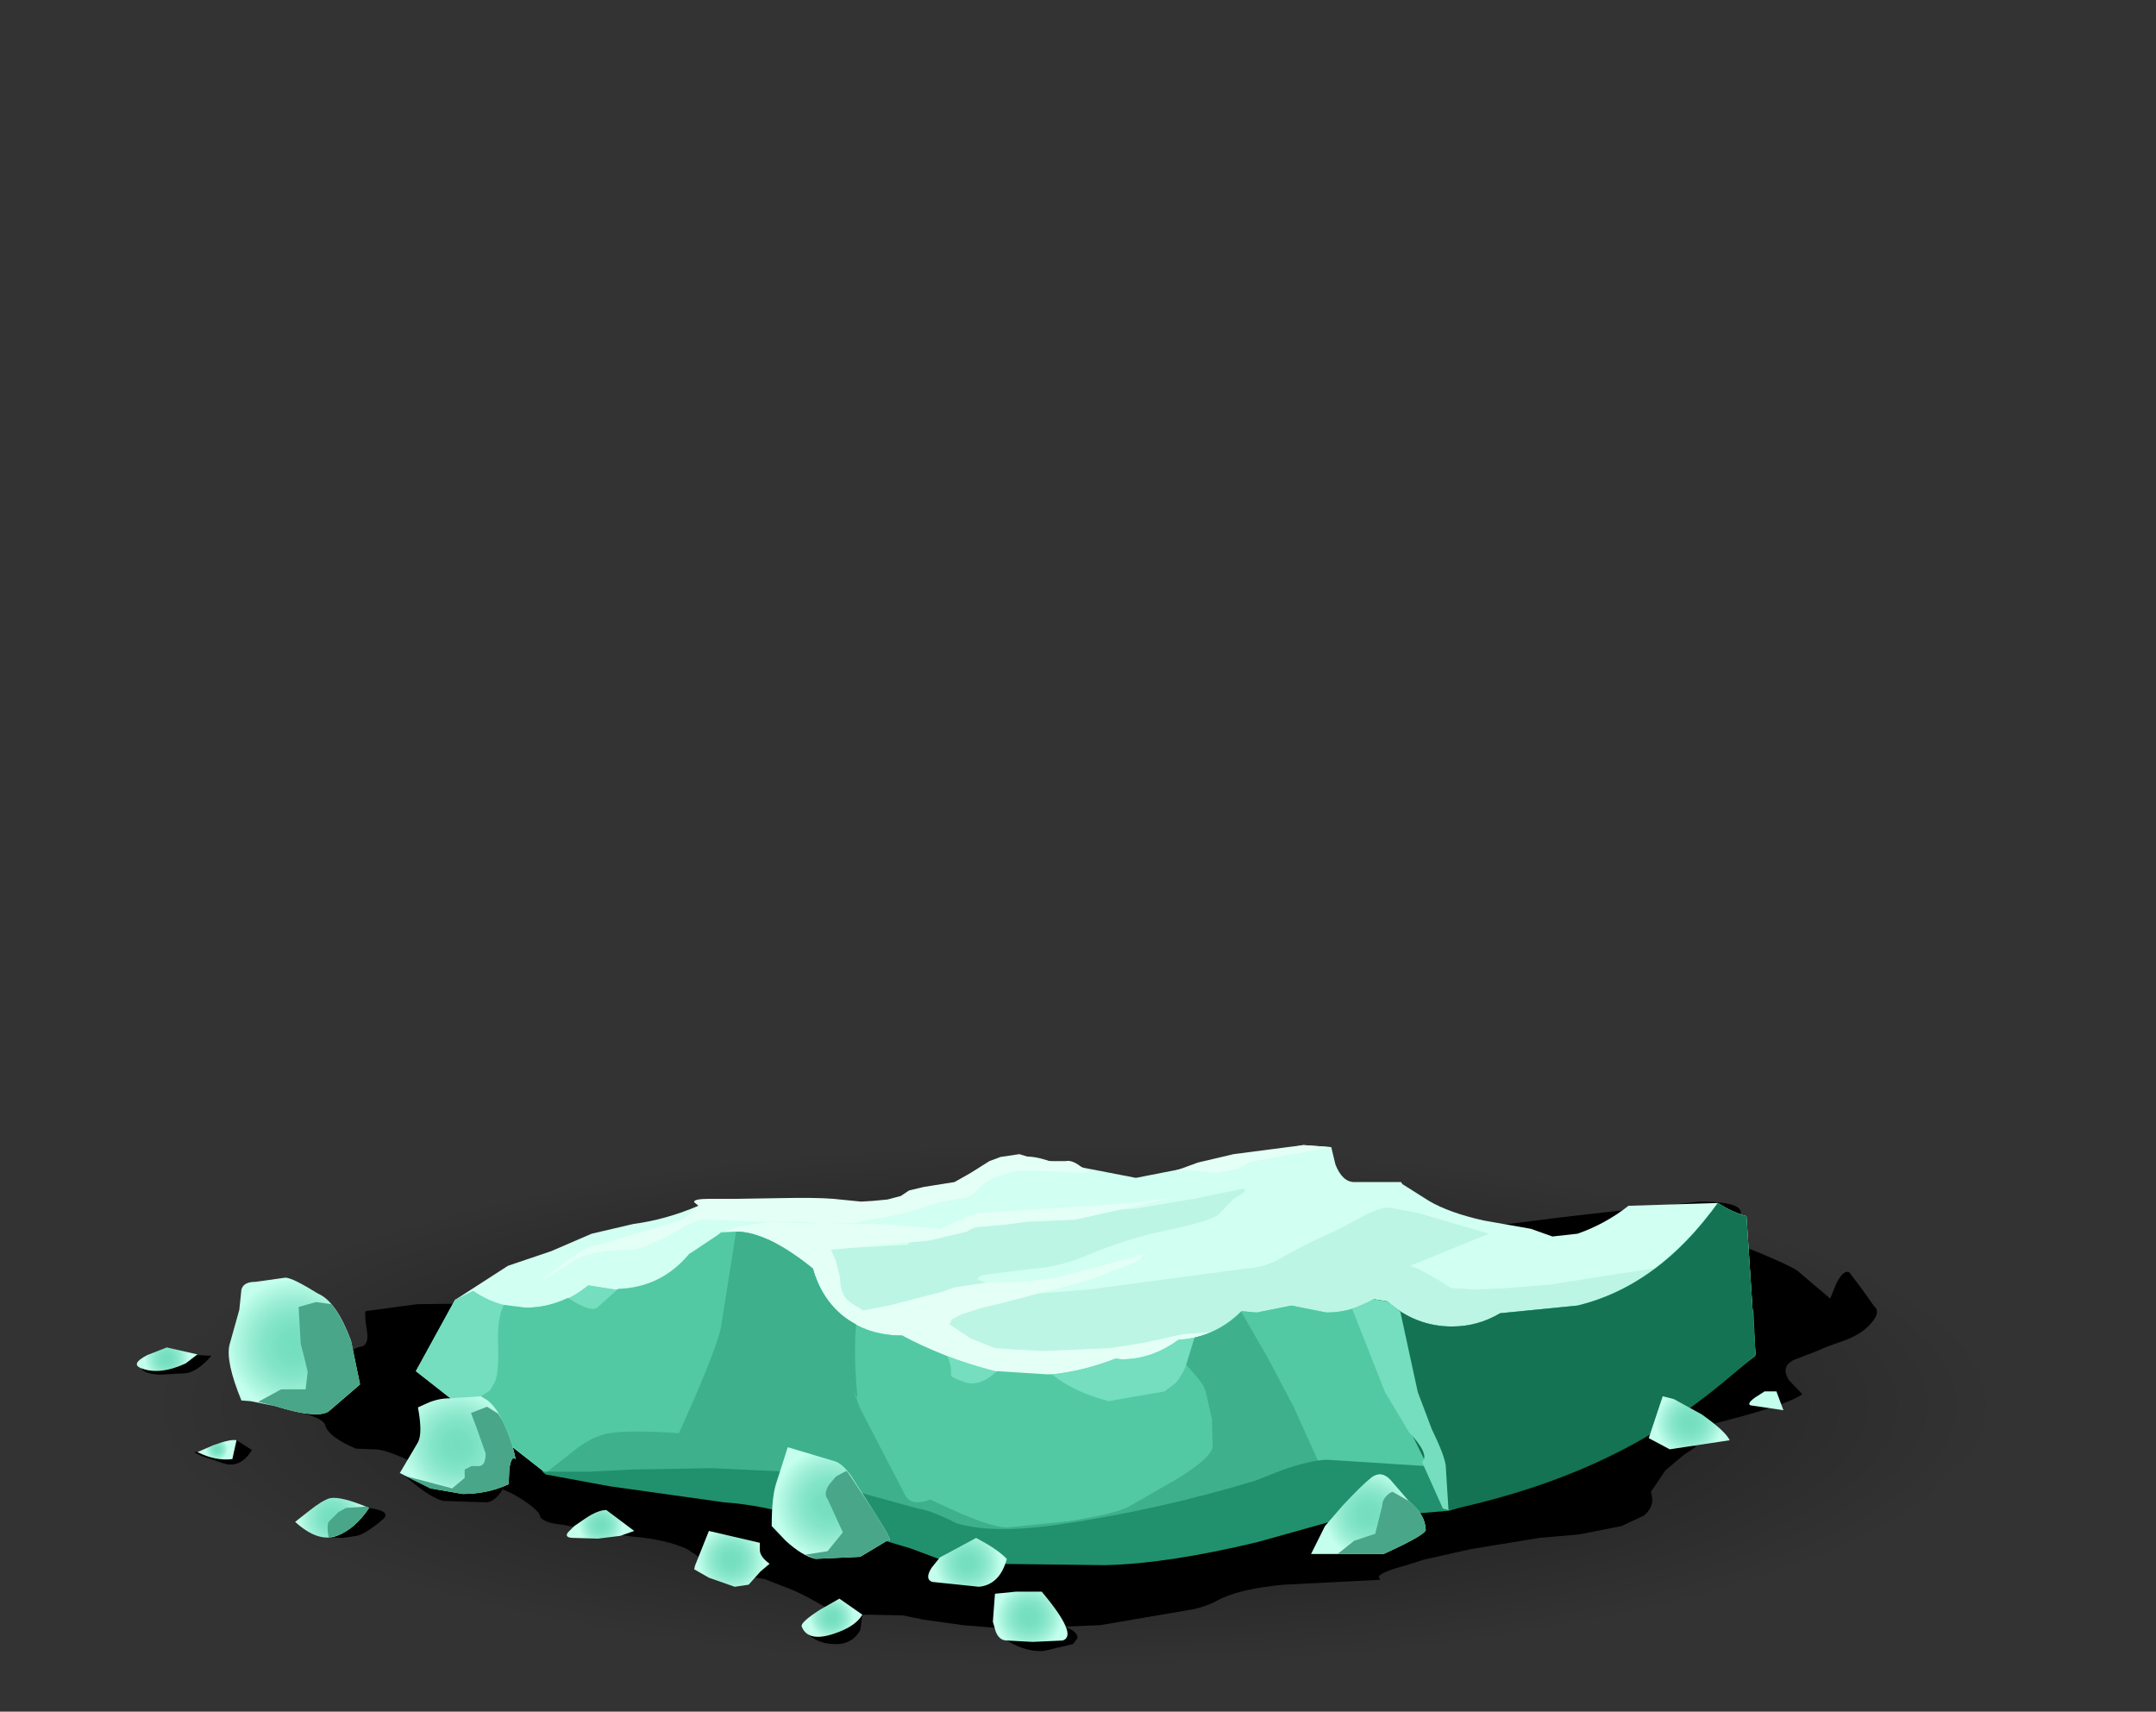 <?xml version="1.0" encoding="UTF-8" standalone="no"?>
<svg xmlns:xlink="http://www.w3.org/1999/xlink" height="122.65px" width="154.5px" xmlns="http://www.w3.org/2000/svg">
  <rect width="100%" height="100%" fill="#333333" stroke="none"/>
  <g transform="matrix(1.0, 0.0, 0.0, 1.0, 0.0, 0.0)">
    <use height="44.75" transform="matrix(1.0, 0.0, 0.0, 1.0, 0.0, 78.1)" width="154.5" xlink:href="#sprite0"/>
    <use height="30.6" transform="matrix(1.0, 0.0, 0.0, 1.0, 17.9, 86.1)" width="116.6" xlink:href="#sprite1"/>
    <use height="1.45" transform="matrix(1.0, 0.0, 0.0, 1.0, 10.15, 97.05)" width="5.0" xlink:href="#sprite2"/>
    <use height="1.75" transform="matrix(1.0, 0.0, 0.0, 1.0, 13.95, 103.2)" width="4.1" xlink:href="#sprite3"/>
    <use height="2.2" transform="matrix(1.0, 0.0, 0.0, 1.0, 21.9, 108.05)" width="5.75" xlink:href="#sprite4"/>
    <use height="2.0" transform="matrix(1.0, 0.0, 0.0, 1.0, 29.0, 105.75)" width="7.05" xlink:href="#sprite5"/>
    <use height="2.1" transform="matrix(1.0, 0.0, 0.0, 1.0, 57.45, 115.7)" width="4.35" xlink:href="#sprite6"/>
    <use height="2.4" transform="matrix(1.0, 0.0, 0.0, 1.0, 72.15, 115.9)" width="5.05" xlink:href="#sprite7"/>
    <use height="30.15" transform="matrix(1.0, 0.0, 0.0, 1.0, 29.8, 82.0)" width="96.0" xlink:href="#shape8"/>
    <use height="22.0" transform="matrix(1.0, 0.0, 0.0, 1.0, 97.5, 86.2)" width="28.3" xlink:href="#sprite8"/>
    <use height="28.95" transform="matrix(1.0, 0.0, 0.0, 1.0, 9.8, 88.75)" width="118.0" xlink:href="#shape10"/>
  </g>
  <defs>
    <g id="sprite0" transform="matrix(1.0, 0.0, 0.0, 1.0, 0.0, 0.0)">
      <use height="44.75" transform="matrix(1.0, 0.0, 0.0, 1.0, 0.0, 0.0)" width="154.5" xlink:href="#shape0"/>
    </g>
    <g id="shape0" transform="matrix(1.0, 0.0, 0.0, 1.0, 0.0, 0.0)">
      <path d="M154.5 22.35 Q154.5 31.6 131.85 38.2 109.25 44.75 77.25 44.75 45.25 44.75 22.65 38.2 0.0 31.6 0.0 22.35 0.0 13.1 22.65 6.55 45.25 0.0 77.25 0.0 109.25 0.0 131.85 6.55 154.5 13.1 154.5 22.35" fill="url(#gradient0)" fill-rule="evenodd" stroke="none"/>
    </g>
    <radialGradient cx="0" cy="0" gradientTransform="matrix(0.081, 0.0, 0.0, -0.023, 77.0, 22.6)" gradientUnits="userSpaceOnUse" id="gradient0" r="819.2" spreadMethod="pad">
      <stop offset="0.0" stop-color="#000000" stop-opacity="0.62"/>
      <stop offset="1.0" stop-color="#000000" stop-opacity="0.0"/>
    </radialGradient>
    <g id="sprite1" transform="matrix(1.0, 0.0, 0.0, 1.0, 0.0, 0.0)">
      <use height="30.6" transform="matrix(1.0, 0.0, 0.0, 1.0, 0.0, 0.0)" width="116.6" xlink:href="#shape1"/>
    </g>
    <g id="shape1" transform="matrix(1.0, 0.0, 0.0, 1.0, 0.0, 0.0)">
      <path d="M113.25 6.95 L113.7 5.85 Q114.25 4.8 114.65 5.1 L115.55 6.3 116.4 7.5 Q116.9 7.9 116.2 8.7 115.5 9.55 114.0 10.05 112.95 10.4 112.45 10.65 L110.9 11.25 Q109.6 11.7 110.3 12.8 L111.25 13.8 Q110.35 14.5 105.75 15.7 102.85 16.4 102.95 17.05 103.0 17.4 103.65 17.55 L102.7 18.2 101.45 19.25 100.4 20.8 Q100.75 21.8 99.9 22.5 L98.3 23.25 95.25 23.85 92.4 24.1 87.5 24.9 84.15 25.65 82.9 26.05 Q81.2 26.5 80.9 26.85 L81.0 27.1 74.1 27.45 Q70.85 27.75 69.3 28.6 68.4 29.1 67.1 29.3 L64.15 29.8 60.95 30.35 57.3 30.5 54.15 30.6 51.1 30.35 48.25 29.95 46.8 29.65 44.4 29.6 42.5 29.65 41.05 28.95 Q39.6 28.1 38.7 27.75 L36.9 27.05 35.1 26.75 Q34.05 26.65 32.6 25.75 L31.35 24.9 Q29.8 24.2 27.4 24.0 L24.7 23.6 22.4 23.15 Q21.2 23.05 20.85 22.65 L20.7 22.3 Q20.25 21.8 19.45 21.3 17.9 20.3 16.4 20.3 L14.15 20.0 11.4 18.55 Q9.6 17.7 8.8 17.75 L7.6 17.7 Q5.6 16.85 5.4 16.0 5.2 15.35 1.8 14.65 L0.15 14.25 Q-0.2 14.1 0.4 13.95 L6.25 12.6 6.9 11.45 Q7.2 10.5 7.95 10.4 8.55 10.3 8.4 9.3 8.2 8.05 8.3 7.85 L12.0 7.35 16.55 7.3 23.45 5.35 Q29.75 3.5 31.65 3.4 L36.3 3.8 45.1 4.75 Q50.9 5.2 58.35 4.75 L77.05 3.25 94.2 1.1 103.85 0.0 Q107.5 0.0 106.7 1.15 L105.55 2.6 108.25 3.7 Q110.5 4.65 110.9 4.95 L113.25 6.95" fill="#000000" fill-rule="evenodd" stroke="none"/>
    </g>
    <g id="sprite2" transform="matrix(1.0, 0.0, 0.0, 1.0, 0.0, 0.0)">
      <use height="1.45" transform="matrix(1.0, 0.0, 0.0, 1.0, 0.0, 0.0)" width="5.0" xlink:href="#shape2"/>
    </g>
    <g id="shape2" transform="matrix(1.0, 0.0, 0.0, 1.0, 0.0, 0.0)">
      <path d="M0.0 1.0 Q2.15 0.0 3.15 0.0 L5.0 0.1 Q4.0 1.25 3.15 1.35 L1.35 1.45 Q0.15 1.4 0.0 1.0" fill="#000000" fill-rule="evenodd" stroke="none"/>
    </g>
    <g id="sprite3" transform="matrix(1.0, 0.0, 0.0, 1.0, 0.0, 0.0)">
      <use height="1.75" transform="matrix(1.0, 0.0, 0.0, 1.0, 0.0, 0.0)" width="4.1" xlink:href="#shape3"/>
    </g>
    <g id="shape3" transform="matrix(1.0, 0.0, 0.0, 1.0, 0.0, 0.0)">
      <path d="M4.1 0.7 Q3.35 1.95 2.2 1.7 L0.55 1.15 Q-0.35 0.75 0.2 0.85 0.85 0.95 3.0 0.0 L4.1 0.7" fill="#000000" fill-rule="evenodd" stroke="none"/>
    </g>
    <g id="sprite4" transform="matrix(1.0, 0.0, 0.0, 1.0, 0.0, 0.0)">
      <use height="2.2" transform="matrix(1.0, 0.0, 0.0, 1.0, 0.0, 0.0)" width="5.75" xlink:href="#shape4"/>
    </g>
    <g id="shape4" transform="matrix(1.0, 0.0, 0.0, 1.0, 0.0, 0.0)">
      <path d="M5.5 0.85 Q4.25 1.9 3.65 2.0 L2.65 2.15 1.65 2.1 0.0 1.6 Q0.65 1.6 1.65 1.0 2.65 0.35 4.55 0.0 6.25 0.25 5.5 0.85" fill="#000000" fill-rule="evenodd" stroke="none"/>
    </g>
    <g id="sprite5" transform="matrix(1.0, 0.0, 0.0, 1.0, 0.0, 0.0)">
      <use height="2.0" transform="matrix(1.0, 0.0, 0.0, 1.0, 0.0, 0.0)" width="7.05" xlink:href="#shape5"/>
    </g>
    <g id="shape5" transform="matrix(1.0, 0.0, 0.0, 1.0, 0.0, 0.0)">
      <path d="M0.0 0.0 L4.3 0.15 7.05 0.9 Q6.55 1.8 5.9 1.9 L2.8 1.8 Q1.9 1.65 0.0 0.0" fill="#000000" fill-rule="evenodd" stroke="none"/>
    </g>
    <g id="sprite6" transform="matrix(1.0, 0.0, 0.0, 1.0, 0.0, 0.0)">
      <use height="2.1" transform="matrix(1.0, 0.0, 0.0, 1.0, 0.0, 0.0)" width="4.35" xlink:href="#shape6"/>
    </g>
    <g id="shape6" transform="matrix(1.0, 0.0, 0.0, 1.0, 0.0, 0.0)">
      <path d="M2.7 2.1 Q0.85 2.2 0.0 0.85 L2.35 0.6 4.35 0.0 4.2 1.1 Q3.7 2.0 2.7 2.1" fill="#000000" fill-rule="evenodd" stroke="none"/>
    </g>
    <g id="sprite7" transform="matrix(1.0, 0.0, 0.0, 1.0, 0.0, 0.0)">
      <use height="2.4" transform="matrix(1.0, 0.0, 0.0, 1.0, 0.0, 0.0)" width="5.05" xlink:href="#shape7"/>
    </g>
    <g id="shape7" transform="matrix(1.0, 0.0, 0.0, 1.0, 0.0, 0.0)">
      <path d="M2.65 2.4 Q1.4 2.5 0.0 1.65 L2.5 0.0 4.15 0.65 Q5.15 1.05 5.05 1.5 L4.75 1.9 2.65 2.4" fill="#000000" fill-rule="evenodd" stroke="none"/>
    </g>
    <g id="shape8" transform="matrix(1.0, 0.0, 0.0, 1.0, -29.8, -82.0)">
      <path d="M121.95 93.6 Q118.95 96.2 116.05 96.4 L113.8 96.8 107.05 97.7 Q102.25 98.15 87.2 101.45 73.5 104.4 69.05 104.4 L59.05 104.45 Q54.45 104.25 48.65 102.7 43.05 101.25 38.0 97.85 L34.05 94.7 32.6 93.15 36.4 90.7 39.5 89.65 42.4 88.4 45.4 87.7 Q47.7 87.4 50.05 86.4 52.7 85.7 58.05 86.4 L61.05 86.4 62.2 86.5 64.4 86.4 69.7 85.05 70.35 84.8 71.7 83.7 Q72.85 82.35 75.2 83.2 L81.4 84.4 93.4 82.05 95.4 82.2 95.7 83.45 Q96.2 84.7 97.05 84.7 L100.4 84.7 100.5 84.85 102.4 86.05 Q103.85 86.9 106.3 87.45 L109.7 88.05 111.25 88.6 113.05 88.4 Q115.05 87.7 116.7 86.4 L123.1 86.2 124.4 91.05 121.95 93.6" fill="#d1fff1" fill-rule="evenodd" stroke="none"/>
      <path d="M106.7 88.4 L101.05 90.7 101.7 90.95 103.05 91.7 104.0 92.3 105.7 92.4 107.95 92.3 111.05 92.05 119.7 90.7 120.45 91.0 Q121.15 91.45 121.25 92.0 121.45 93.7 114.9 95.9 106.8 99.0 103.6 99.85 98.8 101.1 90.4 100.7 L81.0 100.25 74.4 100.05 Q68.55 99.85 60.15 96.0 L52.9 92.2 54.05 88.4 55.1 88.25 57.55 88.4 61.2 89.4 65.05 89.2 65.3 88.75 Q65.85 88.25 67.4 88.05 L71.2 87.55 76.2 87.05 79.9 86.7 81.4 86.6 85.55 85.9 88.95 85.2 Q89.7 85.2 88.4 85.9 L87.35 87.0 Q86.8 87.5 83.4 88.2 80.6 88.8 77.9 89.95 75.85 90.8 74.05 90.9 L70.5 91.35 Q69.55 91.65 70.7 91.9 71.45 92.05 69.8 93.05 L78.05 92.4 89.25 90.9 Q90.7 90.8 91.7 90.2 93.7 89.05 95.7 88.2 L97.95 87.0 Q99.1 86.45 99.7 86.55 L101.55 86.9 106.7 88.4" fill="#bcf5e4" fill-rule="evenodd" stroke="none"/>
      <path d="M83.7 85.9 L79.95 86.75 77.05 87.4 73.55 87.55 72.05 87.75 70.4 87.9 Q69.75 87.9 69.3 88.25 L66.55 88.9 59.55 89.55 59.9 90.35 60.2 91.55 Q60.2 92.9 61.05 93.4 L61.85 93.9 63.7 93.55 67.55 92.55 68.4 92.25 70.7 91.9 73.7 91.8 75.7 91.55 81.9 89.9 Q81.9 90.4 79.7 91.05 78.55 91.7 74.9 92.55 L71.7 93.4 70.4 93.7 68.85 94.2 68.2 94.55 68.05 94.9 69.55 95.9 71.3 96.6 72.7 96.7 74.85 96.8 77.2 96.7 79.55 96.6 82.05 96.2 84.75 95.6 87.55 95.4 91.8 94.85 93.2 94.7 Q92.8 94.85 90.5 96.15 88.3 97.4 86.4 97.9 85.4 98.15 85.65 99.05 L86.0 100.55 Q85.65 102.1 75.4 99.9 L60.4 96.5 55.7 94.9 Q53.75 94.05 52.5 91.1 L51.65 88.35 52.85 87.9 55.2 87.55 58.7 87.7 63.05 87.7 67.4 88.05 68.6 87.5 Q69.85 86.9 70.4 86.9 L81.05 86.2 Q85.9 85.55 83.7 85.9" fill="#e3fff6" fill-rule="evenodd" stroke="none"/>
      <path d="M77.4 83.55 L78.1 84.05 74.4 83.9 72.75 83.9 71.2 84.4 Q70.55 84.7 69.9 85.4 69.45 85.9 68.7 85.9 L67.3 86.15 66.05 86.55 65.0 86.9 63.55 87.2 61.05 87.65 58.7 87.7 57.7 87.55 55.2 87.55 50.55 87.4 Q49.95 87.4 49.2 87.8 L48.55 88.2 Q46.05 89.55 45.2 89.55 42.25 89.55 41.05 90.4 L38.55 91.9 40.4 90.5 Q42.35 89.1 42.9 89.2 L48.9 87.4 50.05 86.4 49.75 86.15 Q49.65 85.9 50.9 85.9 L52.9 85.9 55.95 85.85 Q58.4 85.8 59.7 85.9 L61.7 86.1 62.55 86.05 63.6 85.95 64.55 85.7 65.15 85.3 66.2 85.05 68.4 84.7 69.55 84.05 70.9 83.2 71.7 82.9 73.05 82.7 73.7 82.9 75.2 83.2 76.35 83.2 Q76.8 83.1 77.4 83.55" fill="#e3fff6" fill-rule="evenodd" stroke="none"/>
      <path d="M93.4 82.05 L95.4 82.2 89.9 83.2 Q89.6 83.2 88.75 83.75 L87.2 84.05 85.2 83.85 84.2 83.9 85.85 83.3 88.4 82.7 93.4 82.05" fill="#e3fff6" fill-rule="evenodd" stroke="none"/>
      <path d="M123.1 86.2 Q124.1 86.85 125.15 87.15 L125.8 97.05 115.75 103.55 Q113.65 104.9 108.55 106.7 L103.85 108.2 95.3 108.55 89.75 110.1 Q83.35 111.7 78.9 111.8 L70.5 111.75 67.35 111.6 Q65.15 110.05 61.4 109.4 L57.0 108.25 Q54.5 107.5 51.75 107.25 L43.6 106.25 39.1 105.55 29.8 98.25 32.6 93.15 33.9 92.5 Q35.65 93.7 37.7 93.7 40.25 93.7 42.15 92.1 L44.05 92.4 Q47.25 92.4 49.4 89.85 50.8 89.3 51.65 88.3 L52.85 88.25 Q55.0 88.3 58.25 90.9 58.85 93.0 60.4 94.3 62.15 95.7 64.65 95.7 67.5 97.25 71.1 98.2 75.1 99.2 79.95 97.35 L80.4 97.4 Q82.55 97.4 84.45 96.0 87.1 95.85 89.0 93.95 L90.05 94.05 92.55 93.55 95.05 94.05 Q96.85 94.05 98.45 93.1 L99.4 93.25 Q101.45 95.05 104.05 95.05 105.9 95.05 107.5 94.1 L113.05 93.55 Q118.85 92.15 123.1 86.2" fill="url(#gradient1)" fill-rule="evenodd" stroke="none"/>
      <path d="M123.1 86.2 Q124.1 86.85 125.15 87.15 L125.8 97.05 115.75 103.55 Q113.65 104.9 108.55 106.7 L103.85 108.2 94.9 108.1 Q86.8 110.45 79.75 110.6 L71.45 110.9 68.4 111.1 67.1 110.25 Q65.3 109.35 63.0 108.95 L58.8 107.8 Q56.5 107.05 53.75 106.85 L39.1 105.55 29.8 98.25 32.6 93.15 33.9 92.5 Q35.65 93.7 37.7 93.7 40.25 93.7 42.15 92.1 L44.05 92.4 Q47.25 92.4 49.4 89.85 50.8 89.3 51.65 88.3 L52.85 88.25 Q55.0 88.3 58.25 90.9 58.85 93.0 60.4 94.3 62.15 95.7 64.65 95.7 67.5 97.25 71.1 98.2 75.1 99.2 79.95 97.35 L80.4 97.4 Q82.55 97.4 84.45 96.0 87.1 95.85 89.0 93.95 L90.05 94.05 92.55 93.55 95.05 94.05 Q96.85 94.05 98.45 93.1 L99.4 93.25 Q101.45 95.05 104.05 95.05 105.9 95.05 107.5 94.1 L113.05 93.55 Q118.85 92.15 123.1 86.2" fill="#74debe" fill-rule="evenodd" stroke="none"/>
      <path d="M125.15 90.05 Q124.95 90.7 125.35 93.95 L125.8 97.05 115.75 103.55 Q113.65 104.9 108.55 106.7 L103.85 108.2 95.4 108.15 89.9 109.5 Q83.55 110.85 79.15 110.95 L68.3 111.2 Q66.1 109.85 62.4 109.2 60.85 108.95 58.15 107.7 55.8 106.6 53.15 106.4 L39.1 105.55 33.75 101.25 34.45 100.05 35.1 99.65 35.45 99.05 Q35.75 98.45 35.7 96.5 35.6 94.55 36.1 93.5 L37.7 93.7 Q39.2 93.7 40.7 93.0 42.3 94.05 42.8 93.7 L44.3 92.35 Q47.4 92.25 49.4 89.85 L51.65 88.35 52.85 88.25 Q55.0 88.3 58.25 90.9 58.85 93.0 60.4 94.3 62.15 95.7 64.65 95.7 65.7 96.3 67.9 97.2 68.2 97.85 68.15 98.55 68.15 98.7 69.15 99.05 70.2 99.4 71.45 98.25 L75.4 98.5 Q76.95 99.75 79.45 100.4 L83.45 99.7 84.25 99.1 Q85.15 98.05 85.6 95.85 87.5 95.4 88.95 93.95 L90.05 94.05 92.55 93.55 95.05 94.05 Q96.85 94.05 98.45 93.1 L99.4 93.25 Q101.45 95.05 104.05 95.05 105.9 95.05 107.5 94.1 L113.05 93.55 Q118.5 92.2 122.6 86.85 L124.4 88.45 Q125.35 89.45 125.15 90.05" fill="#52c9a2" fill-rule="evenodd" stroke="none"/>
      <path d="M90.85 97.3 L92.65 100.7 94.35 104.45 96.05 108.5 95.3 108.55 89.75 110.1 Q83.35 111.7 78.9 111.8 L70.5 111.75 67.35 111.6 Q65.15 110.05 61.4 109.4 L57.0 108.25 Q54.5 107.5 51.75 107.25 L43.6 106.25 39.1 105.55 41.45 103.7 Q42.65 102.85 43.65 102.7 45.15 102.45 48.65 102.7 51.15 97.2 51.65 95.2 L52.75 88.25 52.85 88.25 Q54.2 88.35 55.6 89.1 58.6 93.2 59.15 94.45 L61.65 100.95 64.9 107.2 Q65.4 107.95 66.65 107.45 L68.85 108.45 Q71.2 109.45 72.15 109.45 L76.6 109.0 Q80.05 108.45 80.9 107.95 L84.3 106.0 Q86.75 104.5 86.9 103.7 L86.85 101.7 86.4 99.7 Q86.25 99.1 85.0 97.8 L85.6 95.85 Q87.55 95.4 88.95 94.0 L90.85 97.3" fill="#3eb08b" fill-rule="evenodd" stroke="none"/>
      <path d="M125.65 93.8 L125.8 97.15 Q120.5 101.4 116.15 103.75 113.95 104.95 108.65 106.7 L103.85 108.25 95.65 108.95 90.1 110.5 Q83.65 112.05 79.2 112.15 L70.85 112.05 67.8 111.9 65.25 110.95 61.9 109.95 57.3 108.7 Q54.65 107.85 51.9 107.65 L43.7 106.5 39.1 105.65 38.85 105.45 42.25 105.45 45.3 105.3 51.0 105.2 56.3 105.45 Q57.6 105.7 61.45 106.9 L65.8 108.1 Q66.65 108.2 68.55 109.15 71.05 109.9 75.45 109.3 82.65 108.3 89.95 106.1 L91.85 105.35 Q94.0 104.6 95.15 104.6 L102.95 105.1 104.1 104.45 Q105.4 103.75 106.45 103.45 107.4 103.15 108.45 102.05 L109.95 100.6 111.65 99.7 113.3 99.3 Q114.3 99.45 114.95 97.8 L114.15 96.6 115.15 96.6 118.15 95.8 Q120.8 94.8 122.15 93.8 122.3 95.15 121.45 95.95 120.95 96.5 120.4 97.5 L119.95 98.45 121.1 97.75 Q122.35 97.0 122.95 96.8 L124.35 96.0 Q125.05 95.3 125.65 93.8" fill="#21916d" fill-rule="evenodd" stroke="none"/>
    </g>
    <radialGradient cx="0" cy="0" gradientTransform="matrix(0.003, -0.117, -0.117, -0.003, 78.3, 110.2)" gradientUnits="userSpaceOnUse" id="gradient1" r="819.2" spreadMethod="pad">
      <stop offset="0.024" stop-color="#74debe"/>
      <stop offset="0.235" stop-color="#78e0c0"/>
      <stop offset="0.451" stop-color="#84e5c8"/>
      <stop offset="0.663" stop-color="#99edd3"/>
      <stop offset="0.878" stop-color="#b5f9e4"/>
      <stop offset="0.976" stop-color="#c4ffed"/>
    </radialGradient>
    <g id="sprite8" transform="matrix(1.0, 0.0, 0.0, 1.0, 0.0, 0.0)">
      <use height="22.0" transform="matrix(1.0, 0.0, 0.0, 1.0, 0.0, 0.0)" width="28.3" xlink:href="#shape9"/>
    </g>
    <g id="shape9" transform="matrix(1.0, 0.0, 0.0, 1.0, 0.0, 0.0)">
      <path d="M25.6 0.0 Q26.6 0.65 27.65 0.95 L28.3 10.85 Q23.25 15.45 18.55 17.8 13.3 20.5 6.35 22.0 L2.65 14.5 0.9 9.0 0.0 7.4 1.0 6.9 1.9 7.05 Q3.95 8.85 6.55 8.85 8.4 8.85 10.0 7.9 L15.55 7.35 Q21.35 5.95 25.6 0.0" fill="#147352" fill-rule="evenodd" stroke="none"/>
    </g>
    <g id="shape10" transform="matrix(1.0, 0.0, 0.0, 1.0, -9.8, -88.75)">
      <path d="M61.45 100.2 L54.85 88.75 Q56.35 89.35 58.25 90.9 59.0 93.65 61.35 94.9 61.15 97.0 61.45 100.2" fill="#3eb08b" fill-rule="evenodd" stroke="none"/>
      <path d="M101.6 99.75 L102.6 102.4 Q103.5 104.25 103.6 105.0 L103.8 108.2 103.4 108.1 101.9 104.75 Q102.5 104.25 100.95 102.6 L99.25 99.75 96.9 93.8 98.45 93.1 99.4 93.25 100.25 93.9 100.35 94.0 101.6 99.75" fill="#74debe" fill-rule="evenodd" stroke="none"/>
      <path d="M25.15 96.05 L25.8 99.2 23.65 101.05 Q22.95 101.75 19.7 100.75 L17.95 100.4 17.3 100.35 Q16.15 97.55 16.45 96.35 L17.15 93.85 17.3 92.4 Q17.45 91.85 18.3 91.85 L20.45 91.55 Q20.95 91.55 22.8 92.7 24.1 93.25 25.15 96.05" fill="url(#gradient2)" fill-rule="evenodd" stroke="none"/>
      <path d="M34.95 100.35 Q35.55 100.85 35.95 101.7 36.65 103.05 36.95 104.55 36.65 104.25 36.5 105.25 L36.45 106.35 Q34.95 107.05 33.15 107.05 L30.85 106.65 28.65 105.55 29.95 103.35 Q30.3 102.7 29.95 100.85 L30.6 100.55 Q31.4 100.2 32.15 100.2 L34.45 100.05 34.95 100.35" fill="url(#gradient3)" fill-rule="evenodd" stroke="none"/>
      <path d="M50.8 109.7 L54.45 110.55 54.45 111.05 Q54.45 111.55 55.15 112.05 L54.5 112.6 53.65 113.55 52.65 113.7 50.8 113.05 49.75 112.45 49.8 112.2 50.8 109.7" fill="url(#gradient4)" fill-rule="evenodd" stroke="none"/>
      <path d="M43.45 108.2 L45.45 109.7 44.45 110.05 42.85 110.25 41.15 110.2 Q40.4 110.2 40.7 109.8 L41.15 109.35 41.95 108.8 Q42.85 108.2 43.45 108.2" fill="url(#gradient5)" fill-rule="evenodd" stroke="none"/>
      <path d="M56.45 103.7 L59.8 104.7 Q60.35 104.85 61.0 105.75 L62.65 108.35 Q64.15 110.7 63.65 110.35 L61.65 111.55 58.45 111.7 Q57.5 111.5 56.3 110.4 L55.3 109.35 Q55.3 107.2 55.65 106.2 L56.45 103.7" fill="url(#gradient6)" fill-rule="evenodd" stroke="none"/>
      <path d="M26.45 108.05 Q25.45 109.55 24.15 110.05 22.8 110.55 21.15 109.05 L22.1 108.3 Q23.1 107.5 23.65 107.35 24.45 107.2 26.45 108.05" fill="url(#gradient7)" fill-rule="evenodd" stroke="none"/>
      <path d="M72.15 111.7 Q71.65 113.55 70.15 113.7 L66.8 113.35 Q66.25 113.15 66.75 112.35 L67.35 111.6 69.95 110.2 70.75 110.65 Q71.6 111.15 72.15 111.7" fill="url(#gradient8)" fill-rule="evenodd" stroke="none"/>
      <path d="M102.15 109.55 Q102.45 109.85 99.15 111.35 L93.95 111.35 94.95 109.35 96.2 107.9 Q97.6 106.4 98.3 105.85 99.0 105.35 99.65 106.05 L100.95 107.55 Q102.15 108.55 102.15 109.55" fill="url(#gradient9)" fill-rule="evenodd" stroke="none"/>
      <path d="M121.95 101.35 Q123.65 102.55 123.95 103.2 L119.65 103.85 118.15 103.05 119.15 100.05 119.95 100.25 121.95 101.35" fill="url(#gradient10)" fill-rule="evenodd" stroke="none"/>
      <path d="M126.45 99.7 L127.3 99.7 127.8 101.05 125.45 100.7 Q125.15 100.6 125.75 100.15 L126.45 99.7" fill="url(#gradient11)" fill-rule="evenodd" stroke="none"/>
      <path d="M74.65 114.05 Q77.3 117.2 76.15 117.55 L74.0 117.65 72.15 117.55 Q71.6 117.55 71.35 116.9 L71.15 116.2 71.3 114.2 72.8 114.05 74.65 114.05" fill="url(#gradient12)" fill-rule="evenodd" stroke="none"/>
      <path d="M60.15 114.55 L61.8 115.7 Q61.3 116.55 59.8 117.05 57.9 117.7 57.45 116.55 57.35 116.25 58.75 115.35 L60.15 114.55" fill="url(#gradient13)" fill-rule="evenodd" stroke="none"/>
      <path d="M16.95 103.2 L16.65 104.55 Q15.45 104.7 14.15 104.05 L15.3 103.55 Q16.55 103.1 16.95 103.2" fill="url(#gradient14)" fill-rule="evenodd" stroke="none"/>
      <path d="M11.95 96.55 L14.15 97.05 13.3 97.7 Q11.45 98.55 10.15 98.05 9.3 97.75 10.55 97.1 L11.95 96.55" fill="url(#gradient15)" fill-rule="evenodd" stroke="none"/>
      <path d="M23.75 93.45 Q24.4 94.2 25.15 96.05 L25.8 99.2 23.65 101.05 Q22.95 101.75 19.7 100.75 L18.5 100.45 20.15 99.55 21.9 99.55 22.05 98.3 21.8 97.25 21.55 96.3 21.4 93.65 22.65 93.3 23.75 93.45" fill="#49a688" fill-rule="evenodd" stroke="none"/>
      <path d="M35.7 101.3 L35.95 101.7 Q36.65 103.05 36.95 104.55 36.65 104.25 36.5 105.25 L36.45 106.35 Q34.95 107.05 33.15 107.05 L30.85 106.65 29.0 105.75 32.4 106.65 33.3 105.9 33.3 105.3 33.8 105.05 34.3 105.05 Q34.8 105.05 34.8 104.15 L34.15 102.3 33.75 101.25 34.9 100.8 35.7 101.3" fill="#49a688" fill-rule="evenodd" stroke="none"/>
      <path d="M26.45 108.05 Q25.45 109.55 24.15 110.05 L23.55 110.15 Q23.4 109.4 23.55 109.05 L24.25 108.35 24.8 108.05 26.25 107.95 26.45 108.05" fill="#49a688" fill-rule="evenodd" stroke="none"/>
      <path d="M59.9 105.8 L60.65 105.4 60.75 105.5 62.65 108.35 Q64.15 110.7 63.65 110.35 L61.65 111.55 58.45 111.7 57.7 111.4 59.3 111.15 60.4 109.8 59.3 107.4 Q59.0 107.05 59.4 106.4 L59.9 105.8" fill="#49a688" fill-rule="evenodd" stroke="none"/>
      <path d="M95.85 111.35 L97.05 110.4 98.55 109.9 99.05 107.9 Q99.05 107.45 99.45 107.1 99.6 106.95 99.8 106.9 L100.95 107.55 Q102.15 108.55 102.15 109.55 102.45 109.85 99.15 111.35 L95.85 111.35" fill="#49a688" fill-rule="evenodd" stroke="none"/>
    </g>
    <radialGradient cx="0" cy="0" gradientTransform="matrix(0.006, 0.0, 0.0, -0.006, 21.1, 96.4)" gradientUnits="userSpaceOnUse" id="gradient2" r="819.2" spreadMethod="pad">
      <stop offset="0.024" stop-color="#74debe"/>
      <stop offset="0.235" stop-color="#78e0c0"/>
      <stop offset="0.451" stop-color="#84e5c8"/>
      <stop offset="0.663" stop-color="#99edd3"/>
      <stop offset="0.878" stop-color="#b5f9e4"/>
      <stop offset="0.976" stop-color="#c4ffed"/>
    </radialGradient>
    <radialGradient cx="0" cy="0" gradientTransform="matrix(0.005, 0.0, 0.0, -0.005, 32.8, 103.55)" gradientUnits="userSpaceOnUse" id="gradient3" r="819.2" spreadMethod="pad">
      <stop offset="0.024" stop-color="#74debe"/>
      <stop offset="0.235" stop-color="#78e0c0"/>
      <stop offset="0.451" stop-color="#84e5c8"/>
      <stop offset="0.663" stop-color="#99edd3"/>
      <stop offset="0.878" stop-color="#b5f9e4"/>
      <stop offset="0.976" stop-color="#c4ffed"/>
    </radialGradient>
    <radialGradient cx="0" cy="0" gradientTransform="matrix(0.003, 0.0, 0.0, -0.003, 52.4, 111.75)" gradientUnits="userSpaceOnUse" id="gradient4" r="819.2" spreadMethod="pad">
      <stop offset="0.024" stop-color="#74debe"/>
      <stop offset="0.235" stop-color="#78e0c0"/>
      <stop offset="0.451" stop-color="#84e5c8"/>
      <stop offset="0.663" stop-color="#99edd3"/>
      <stop offset="0.878" stop-color="#b5f9e4"/>
      <stop offset="0.976" stop-color="#c4ffed"/>
    </radialGradient>
    <radialGradient cx="0" cy="0" gradientTransform="matrix(0.002, 0.0, 0.0, -0.002, 43.05, 109.25)" gradientUnits="userSpaceOnUse" id="gradient5" r="819.2" spreadMethod="pad">
      <stop offset="0.024" stop-color="#74debe"/>
      <stop offset="0.235" stop-color="#78e0c0"/>
      <stop offset="0.451" stop-color="#84e5c8"/>
      <stop offset="0.663" stop-color="#99edd3"/>
      <stop offset="0.878" stop-color="#b5f9e4"/>
      <stop offset="0.976" stop-color="#c4ffed"/>
    </radialGradient>
    <radialGradient cx="0" cy="0" gradientTransform="matrix(0.005, 0.0, 0.0, -0.005, 59.5, 107.75)" gradientUnits="userSpaceOnUse" id="gradient6" r="819.2" spreadMethod="pad">
      <stop offset="0.024" stop-color="#74debe"/>
      <stop offset="0.235" stop-color="#78e0c0"/>
      <stop offset="0.451" stop-color="#84e5c8"/>
      <stop offset="0.663" stop-color="#99edd3"/>
      <stop offset="0.878" stop-color="#b5f9e4"/>
      <stop offset="0.976" stop-color="#c4ffed"/>
    </radialGradient>
    <radialGradient cx="0" cy="0" gradientTransform="matrix(0.003, 0.0, 0.0, -0.003, 23.8, 108.75)" gradientUnits="userSpaceOnUse" id="gradient7" r="819.2" spreadMethod="pad">
      <stop offset="0.024" stop-color="#74debe"/>
      <stop offset="0.235" stop-color="#78e0c0"/>
      <stop offset="0.451" stop-color="#84e5c8"/>
      <stop offset="0.663" stop-color="#99edd3"/>
      <stop offset="0.878" stop-color="#b5f9e4"/>
      <stop offset="0.976" stop-color="#c4ffed"/>
    </radialGradient>
    <radialGradient cx="0" cy="0" gradientTransform="matrix(0.003, 0.0, 0.0, -0.003, 69.35, 112.0)" gradientUnits="userSpaceOnUse" id="gradient8" r="819.2" spreadMethod="pad">
      <stop offset="0.024" stop-color="#74debe"/>
      <stop offset="0.235" stop-color="#78e0c0"/>
      <stop offset="0.451" stop-color="#84e5c8"/>
      <stop offset="0.663" stop-color="#99edd3"/>
      <stop offset="0.878" stop-color="#b5f9e4"/>
      <stop offset="0.976" stop-color="#c4ffed"/>
    </radialGradient>
    <radialGradient cx="0" cy="0" gradientTransform="matrix(0.004, 0.0, 0.0, -0.004, 98.05, 108.5)" gradientUnits="userSpaceOnUse" id="gradient9" r="819.2" spreadMethod="pad">
      <stop offset="0.024" stop-color="#74debe"/>
      <stop offset="0.235" stop-color="#78e0c0"/>
      <stop offset="0.451" stop-color="#84e5c8"/>
      <stop offset="0.663" stop-color="#99edd3"/>
      <stop offset="0.878" stop-color="#b5f9e4"/>
      <stop offset="0.976" stop-color="#c4ffed"/>
    </radialGradient>
    <radialGradient cx="0" cy="0" gradientTransform="matrix(0.003, 0.0, 0.0, -0.003, 121.05, 101.95)" gradientUnits="userSpaceOnUse" id="gradient10" r="819.2" spreadMethod="pad">
      <stop offset="0.024" stop-color="#74debe"/>
      <stop offset="0.235" stop-color="#78e0c0"/>
      <stop offset="0.451" stop-color="#84e5c8"/>
      <stop offset="0.663" stop-color="#99edd3"/>
      <stop offset="0.878" stop-color="#b5f9e4"/>
      <stop offset="0.976" stop-color="#c4ffed"/>
    </radialGradient>
    <radialGradient cx="0" cy="0" gradientTransform="matrix(7.0E-4, -0.003, -0.003, -7.0E-4, 134.65, 101.7)" gradientUnits="userSpaceOnUse" id="gradient11" r="819.2" spreadMethod="pad">
      <stop offset="0.024" stop-color="#74debe"/>
      <stop offset="0.235" stop-color="#78e0c0"/>
      <stop offset="0.451" stop-color="#84e5c8"/>
      <stop offset="0.663" stop-color="#99edd3"/>
      <stop offset="0.878" stop-color="#b5f9e4"/>
      <stop offset="0.976" stop-color="#c4ffed"/>
    </radialGradient>
    <radialGradient cx="0" cy="0" gradientTransform="matrix(0.003, 0.0, 0.0, -0.003, 73.75, 115.85)" gradientUnits="userSpaceOnUse" id="gradient12" r="819.2" spreadMethod="pad">
      <stop offset="0.024" stop-color="#74debe"/>
      <stop offset="0.235" stop-color="#78e0c0"/>
      <stop offset="0.451" stop-color="#84e5c8"/>
      <stop offset="0.663" stop-color="#99edd3"/>
      <stop offset="0.878" stop-color="#b5f9e4"/>
      <stop offset="0.976" stop-color="#c4ffed"/>
    </radialGradient>
    <radialGradient cx="0" cy="0" gradientTransform="matrix(0.002, 0.0, 0.0, -0.002, 59.6, 115.9)" gradientUnits="userSpaceOnUse" id="gradient13" r="819.2" spreadMethod="pad">
      <stop offset="0.024" stop-color="#74debe"/>
      <stop offset="0.235" stop-color="#78e0c0"/>
      <stop offset="0.451" stop-color="#84e5c8"/>
      <stop offset="0.663" stop-color="#99edd3"/>
      <stop offset="0.878" stop-color="#b5f9e4"/>
      <stop offset="0.976" stop-color="#c4ffed"/>
    </radialGradient>
    <radialGradient cx="0" cy="0" gradientTransform="matrix(0.001, 0.0, 0.0, -0.001, 15.55, 103.85)" gradientUnits="userSpaceOnUse" id="gradient14" r="819.2" spreadMethod="pad">
      <stop offset="0.024" stop-color="#74debe"/>
      <stop offset="0.235" stop-color="#78e0c0"/>
      <stop offset="0.451" stop-color="#84e5c8"/>
      <stop offset="0.663" stop-color="#99edd3"/>
      <stop offset="0.878" stop-color="#b5f9e4"/>
      <stop offset="0.976" stop-color="#c4ffed"/>
    </radialGradient>
    <radialGradient cx="0" cy="0" gradientTransform="matrix(0.002, 0.0, 0.0, -0.002, 11.95, 97.35)" gradientUnits="userSpaceOnUse" id="gradient15" r="819.2" spreadMethod="pad">
      <stop offset="0.024" stop-color="#74debe"/>
      <stop offset="0.235" stop-color="#78e0c0"/>
      <stop offset="0.451" stop-color="#84e5c8"/>
      <stop offset="0.663" stop-color="#99edd3"/>
      <stop offset="0.878" stop-color="#b5f9e4"/>
      <stop offset="0.976" stop-color="#c4ffed"/>
    </radialGradient>
  </defs>
</svg>
